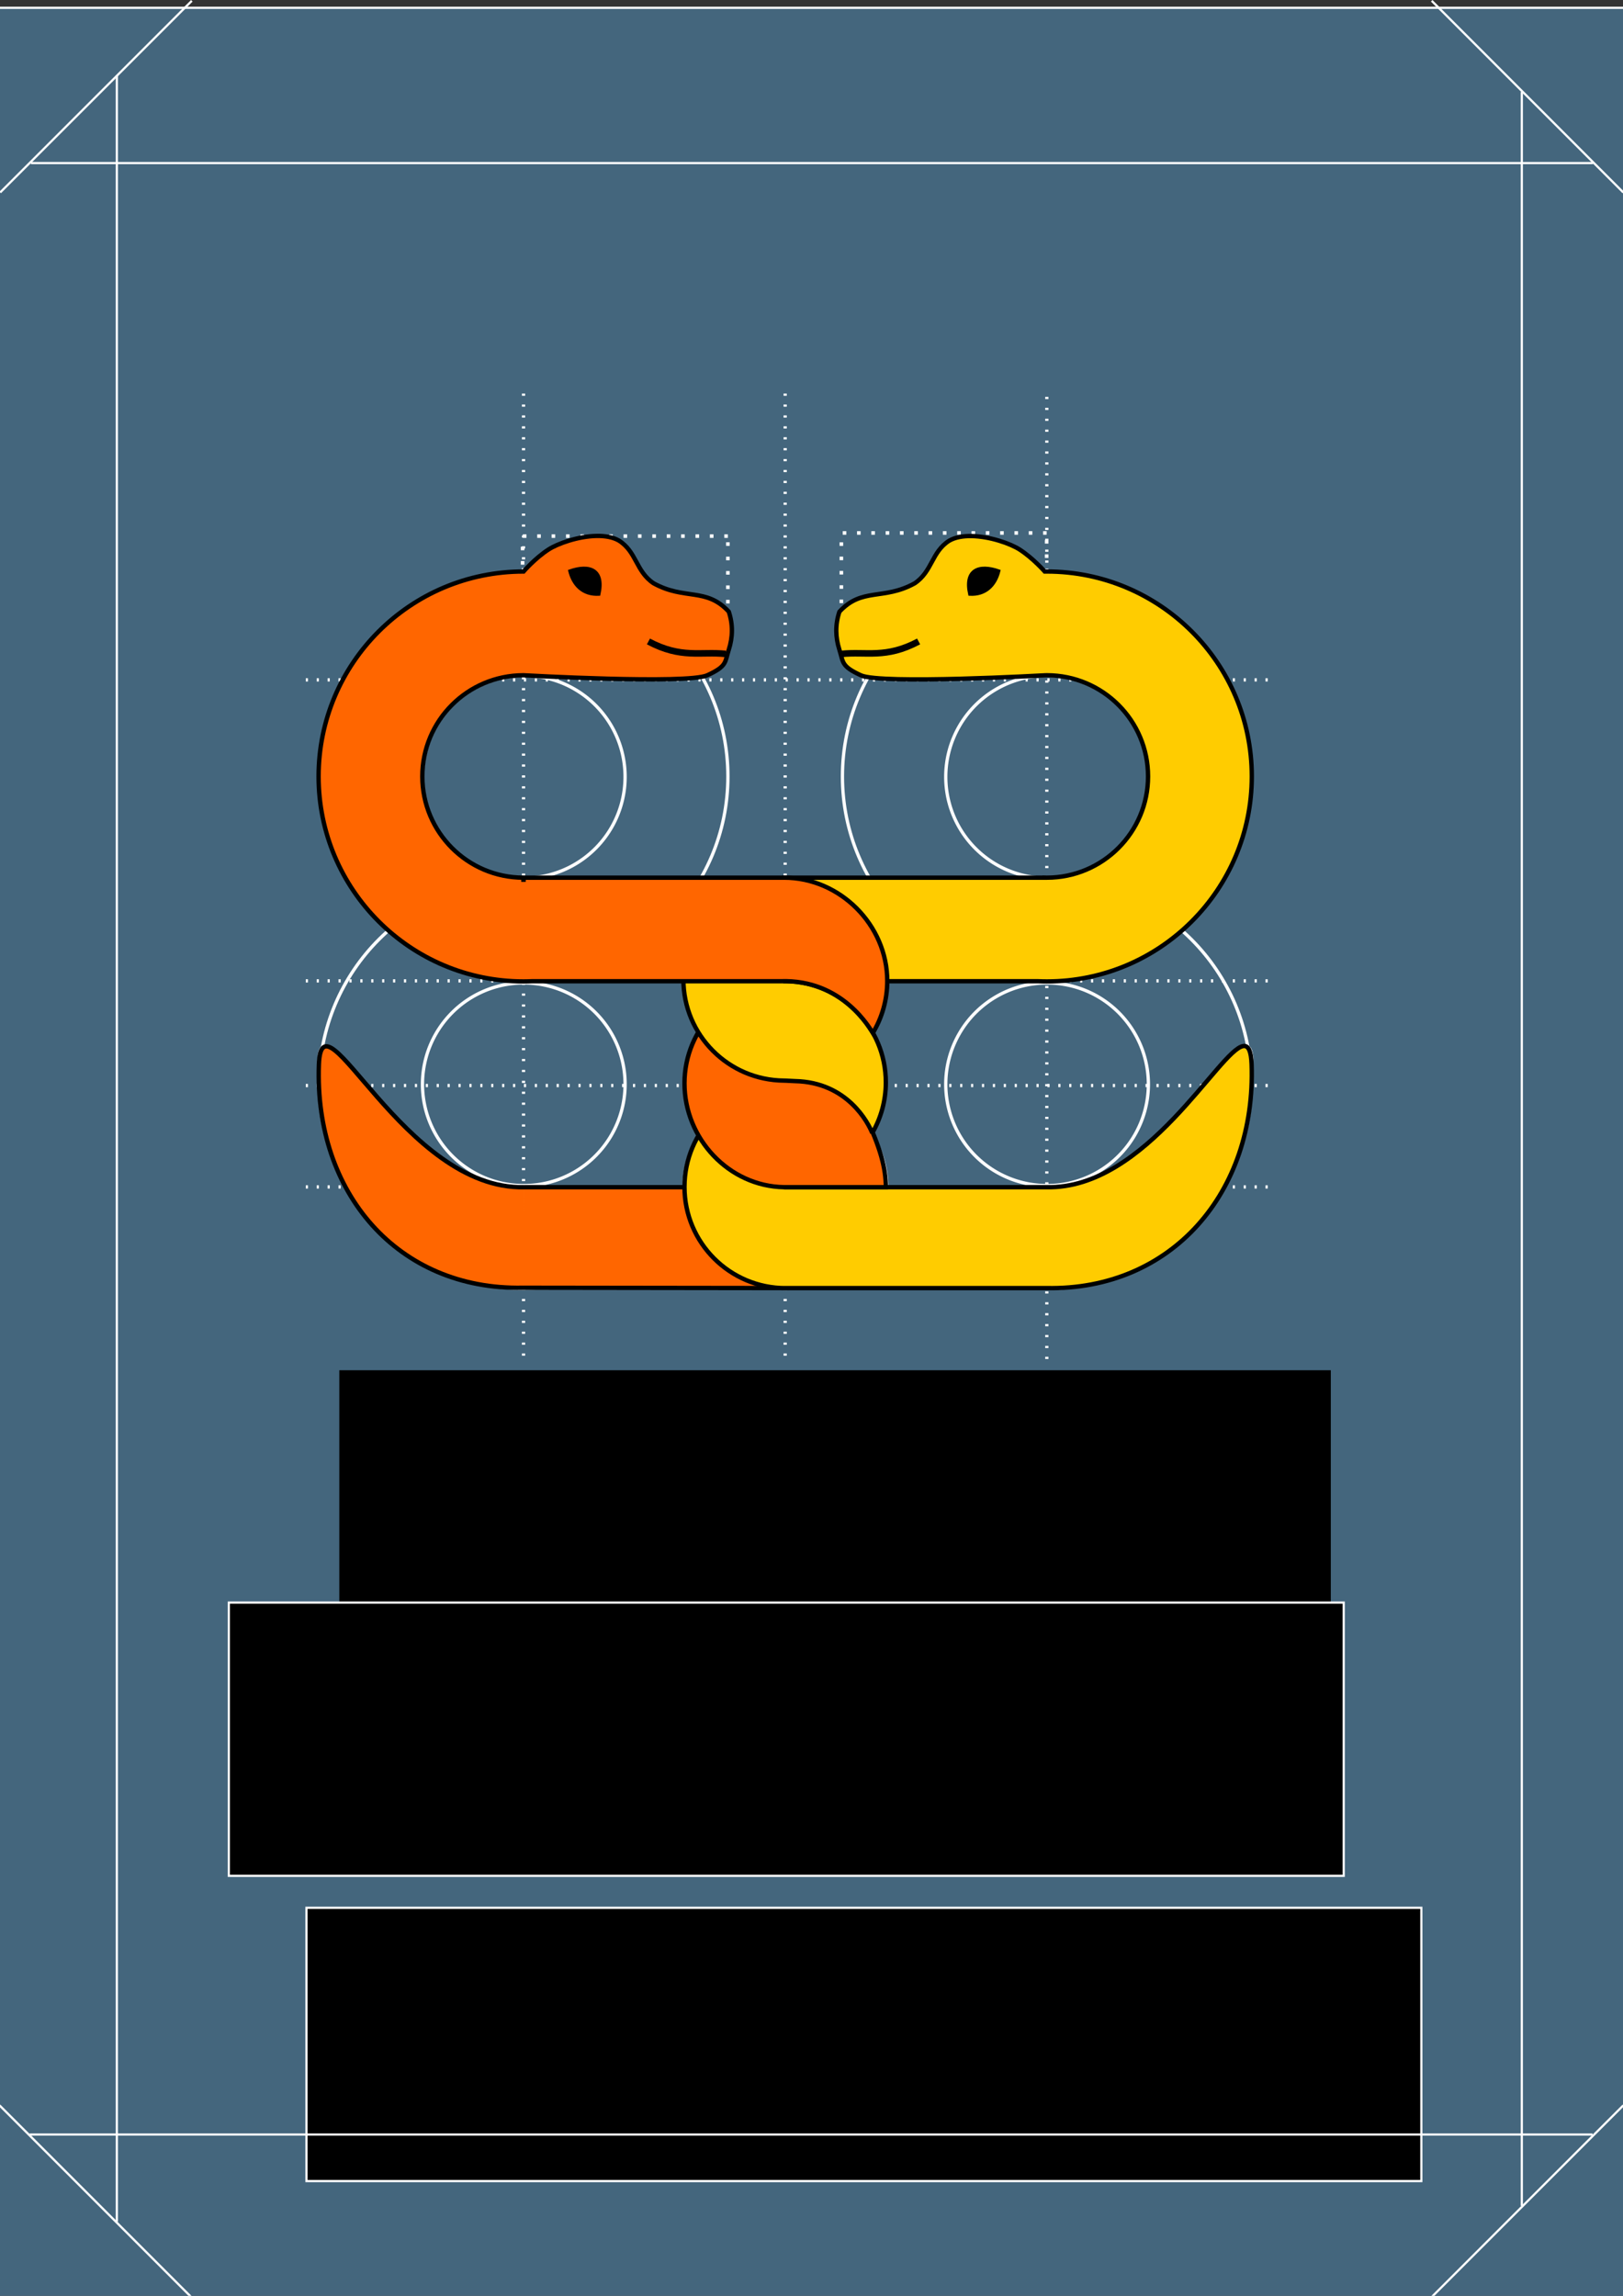 <?xml version="1.0" encoding="UTF-8" standalone="no"?>
<!-- Created with Inkscape (http://www.inkscape.org/) -->

<svg
   xmlns:dc="http://purl.org/dc/elements/1.1/"
   xmlns:cc="http://creativecommons.org/ns#"
   xmlns:rdf="http://www.w3.org/1999/02/22-rdf-syntax-ns#"
   xmlns:svg="http://www.w3.org/2000/svg"
   xmlns="http://www.w3.org/2000/svg"
   xmlns:xlink="http://www.w3.org/1999/xlink"
   xmlns:sodipodi="http://sodipodi.sourceforge.net/DTD/sodipodi-0.dtd"
   xmlns:inkscape="http://www.inkscape.org/namespaces/inkscape"
   width="744.094"
   height="1052.362"
   id="svg2"
   version="1.1"
   inkscape:version="0.48.3.1 r9886"
   sodipodi:docname="software_engineering_title_04.svg">
  <rect width="100%" height="100%" fill="#333333" stroke="none"/>
  <defs
     id="defs4" />
  <sodipodi:namedview
     id="base"
     pagecolor="#ffffff"
     bordercolor="#666666"
     borderopacity="1.0"
     inkscape:pageopacity="0.0"
     inkscape:pageshadow="2"
     inkscape:zoom="0.49497475"
     inkscape:cx="570.40776"
     inkscape:cy="470.70183"
     inkscape:document-units="px"
     inkscape:current-layer="layer1"
     showgrid="false"
     showguides="true"
     inkscape:guide-bbox="true"
     inkscape:object-nodes="true"
     inkscape:window-width="1301"
     inkscape:window-height="744"
     inkscape:window-x="65"
     inkscape:window-y="24"
     inkscape:window-maximized="1"
     inkscape:snap-smooth-nodes="false"
     inkscape:snap-nodes="true" />
  <g
     inkscape:label="Layer 1"
     inkscape:groupmode="layer"
     id="layer1">
    <rect
       inkscape:export-ydpi="90.156242"
       inkscape:export-xdpi="90.156242"
       inkscape:export-filename="/home/krother/Desktop/Software_Engineering_for_Scientists/logopng.png"
       style="fill:#44667d;fill-opacity:1;stroke:#ffffff;stroke-width:0.66"
       id="rect3989"
       width="615.595"
       height="557.385"
       x="66.242"
       y="98.358" />
    <path
       sodipodi:type="arc"
       style="fill:none;stroke:#ffffff;stroke-width:3.102"
       id="path3088"
       sodipodi:cx="244.45691"
       sodipodi:cy="338.18433"
       sodipodi:rx="95.964493"
       sodipodi:ry="95.964493"
       d="m 340.421,338.184 a 95.964,95.964 0 1 1 -191.929,0 95.964,95.964 0 1 1 191.929,0 z"
       transform="matrix(0.484,0,0,0.484,241.777,333.325)"
       inkscape:export-filename="/home/krother/Desktop/Software_Engineering_for_Scientists/logopng.png"
       inkscape:export-xdpi="90.156242"
       inkscape:export-ydpi="90.156242" />
    <path
       sodipodi:type="arc"
       style="fill:none;stroke:#ffffff;stroke-width:3.102"
       id="path3872"
       sodipodi:cx="244.45691"
       sodipodi:cy="338.18433"
       sodipodi:rx="95.964493"
       sodipodi:ry="95.964493"
       d="m 340.421,338.184 a 95.964,95.964 0 1 1 -191.929,0 95.964,95.964 0 1 1 191.929,0 z"
       transform="matrix(0.484,0,0,0.484,363.367,192.4)"
       inkscape:export-filename="/home/krother/Desktop/Software_Engineering_for_Scientists/logopng.png"
       inkscape:export-xdpi="90.156242"
       inkscape:export-ydpi="90.156242" />
    <rect
       y="3.574"
       x="-2.278"
       height="1052.02"
       width="748.595"
       id="rect4092"
       style="fill:#44667d;fill-opacity:1;stroke:#ffffff"
       inkscape:export-filename="/home/krother/Desktop/Software_Engineering_for_Scientists/cover.png"
       inkscape:export-xdpi="216.09"
       inkscape:export-ydpi="216.09" />
    <flowRoot
       xml:space="preserve"
       id="flowRoot3807"
       style="fill:black;stroke:none;stroke-opacity:1;stroke-width:1px;stroke-linejoin:miter;stroke-linecap:butt;fill-opacity:1;font-family:Sans;font-style:normal;font-weight:normal;font-size:40px;line-height:125%;letter-spacing:0px;word-spacing:0px"><flowRegion
         id="flowRegion3809"><rect
           id="rect3811"
           width="454.569"
           height="143.442"
           x="155.563"
           y="628.098" /></flowRegion><flowPara
         id="flowPara3813" /></flowRoot>    <flowRoot
       xml:space="preserve"
       id="flowRoot3815"
       style="font-size:40px;font-style:normal;font-weight:normal;line-height:125%;letter-spacing:0px;word-spacing:0px;fill:#000000;fill-opacity:1;stroke:#ffffff;stroke-width:1;stroke-miterlimit:4;stroke-dasharray:none;stroke-dashoffset:0;font-family:Sans"
       transform="translate(-56.71,90.332)"
       inkscape:export-filename="/home/krother/Desktop/Software_Engineering_for_Scientists/cover.png"
       inkscape:export-xdpi="216.09"
       inkscape:export-ydpi="216.09"><flowRegion
         id="flowRegion3817"><rect
           id="rect3819"
           width="511.137"
           height="125.259"
           x="161.624"
           y="644.261"
           style="stroke:#ffffff;stroke-width:1;stroke-miterlimit:4;stroke-dasharray:none;stroke-dashoffset:0" /></flowRegion><flowPara
         id="flowPara3821"
         style="font-size:40px;font-weight:bold;text-align:center;text-anchor:middle;fill:#ffffff;stroke:#ffffff;stroke-width:1;stroke-miterlimit:4;stroke-dasharray:none;stroke-dashoffset:0;-inkscape-font-specification:Sans Bold">Scientific Software</flowPara><flowPara
         id="flowPara3823"
         style="font-size:40px;font-weight:bold;text-align:center;text-anchor:middle;fill:#ffffff;stroke:#ffffff;stroke-width:1;stroke-miterlimit:4;stroke-dasharray:none;stroke-dashoffset:0;-inkscape-font-specification:Sans Bold">Engineering in Python</flowPara></flowRoot>    <flowRoot
       transform="translate(-21.118,230.245)"
       style="font-size:40px;font-style:normal;font-weight:normal;line-height:125%;letter-spacing:0px;word-spacing:0px;fill:#000000;fill-opacity:1;stroke:#ffffff;font-family:Sans"
       id="flowRoot3896"
       xml:space="preserve"
       inkscape:export-filename="/home/krother/Desktop/Software_Engineering_for_Scientists/cover.png"
       inkscape:export-xdpi="216.09"
       inkscape:export-ydpi="216.09"><flowRegion
         id="flowRegion3898"><rect
           y="644.261"
           x="161.624"
           height="125.259"
           width="511.137"
           id="rect3900"
           style="stroke:#ffffff" /></flowRegion><flowPara
         style="font-size:32px;font-style:italic;font-weight:normal;fill:#ffffff;stroke:#ffffff;-inkscape-font-specification:Sans Italic"
         id="flowPara3904">Kristian &amp; Magdalena Rother</flowPara></flowRoot>    <g
       id="g4008"
       style="stroke:#ffffff"
       inkscape:export-filename="/home/krother/Desktop/Software_Engineering_for_Scientists/cover.png"
       inkscape:export-xdpi="216.09"
       inkscape:export-ydpi="216.09">
      <path
         inkscape:connector-curvature="0"
         id="path2985"
         d="m 14.175,74.754 716.134,0"
         style="fill:none;stroke:#ffffff;stroke-width:1;stroke-linecap:butt;stroke-linejoin:miter;stroke-opacity:1" />
      <path
         style="fill:none;stroke:#ffffff;stroke-width:1;stroke-linecap:butt;stroke-linejoin:miter;stroke-opacity:1"
         d="m 13.571,978.434 716.543,0"
         id="path2987"
         inkscape:connector-curvature="0" />
      <path
         style="fill:none;stroke:#ffffff;stroke-width:1;stroke-linecap:butt;stroke-linejoin:miter;stroke-opacity:1"
         d="m 697.701,42.122 0,969.002"
         id="path2989"
         inkscape:connector-curvature="0" />
      <path
         style="fill:none;stroke:#ffffff;stroke-width:1;stroke-linecap:butt;stroke-linejoin:miter;stroke-opacity:1"
         d="M 87.941,0.367 0.084,88.224"
         id="path2995"
         inkscape:connector-curvature="0" />
      <path
         inkscape:connector-curvature="0"
         id="path3001"
         d="m 53.571,34.506 0,983.896"
         style="fill:none;stroke:#ffffff;stroke-width:1;stroke-linecap:butt;stroke-linejoin:miter;stroke-opacity:1" />
      <path
         inkscape:connector-curvature="0"
         id="path4002"
         d="M 656.39,0.367 744.247,88.224"
         style="fill:none;stroke:#ffffff;stroke-width:1;stroke-linecap:butt;stroke-linejoin:miter;stroke-opacity:1" />
      <path
         style="fill:none;stroke:#ffffff;stroke-width:1;stroke-linecap:butt;stroke-linejoin:miter;stroke-opacity:1"
         d="m 744.247,965.062 -87.857,87.857"
         id="path4004"
         inkscape:connector-curvature="0" />
      <path
         inkscape:connector-curvature="0"
         id="path4006"
         d="M -0.209,965.062 87.648,1052.919"
         style="fill:none;stroke:#ffffff;stroke-width:1;stroke-linecap:butt;stroke-linejoin:miter;stroke-opacity:1" />
    </g>
    <use
       style="stroke:#ffffff;stroke-width:1.5"
       height="1052.362"
       width="744.094"
       transform="matrix(-1,0,0,1,720.146,4.6217527e-7)"
       id="use3863"
       xlink:href="#path3035"
       y="0"
       x="0"
       inkscape:export-filename="/home/krother/Desktop/Software_Engineering_for_Scientists/logopng.png"
       inkscape:export-xdpi="90.156242"
       inkscape:export-ydpi="90.156242" />
    <path
       sodipodi:nodetypes="cccc"
       inkscape:connector-curvature="0"
       id="path3861"
       d="m 240.212,558.116 -94.015,-65.456 94.015,97.919 z"
       style="fill:none;stroke:#ffffff;stroke-width:1.5;stroke-linecap:butt;stroke-linejoin:miter;stroke-miterlimit:4;stroke-opacity:1;stroke-dasharray:1.5, 4.5;stroke-dashoffset:0"
       inkscape:export-filename="/home/krother/Desktop/Software_Engineering_for_Scientists/logopng.png"
       inkscape:export-xdpi="90.156242"
       inkscape:export-ydpi="90.156242" />
    <path
       style="fill:none;stroke:#ffffff;stroke-width:1.5"
       d="m 333.72,496.843 c 0,51.749 -41.951,93.7 -93.7,93.7 -51.749,0 -93.7,-41.951 -93.7,-93.7 0,-51.749 41.951,-93.7 93.7,-93.7 51.749,0 93.7,41.951 93.7,93.7 z"
       id="path3007"
       inkscape:connector-curvature="0"
       inkscape:export-filename="/home/krother/Desktop/Software_Engineering_for_Scientists/logopng.png"
       inkscape:export-xdpi="90.156242"
       inkscape:export-ydpi="90.156242" />
    <rect
       style="fill:none;stroke:#ffffff;stroke-width:1.5;stroke-linecap:butt;stroke-linejoin:round;stroke-miterlimit:4;stroke-dasharray:none;stroke-dashoffset:0"
       id="rect3033"
       width="119.48"
       height="46.237"
       x="240.356"
       y="544.198"
       inkscape:export-filename="/home/krother/Desktop/Software_Engineering_for_Scientists/logopng.png"
       inkscape:export-xdpi="90.156242"
       inkscape:export-ydpi="90.156242" />
    <path
       style="fill:#ffcc00;stroke:#ffffff;stroke-width:1.5;stroke-linecap:butt;stroke-linejoin:miter;stroke-opacity:1;fill-opacity:1"
       d="m 240.212,544.35 c -55.352,1.32 -94.276,-92.756 -94.015,-56.34 0.403,56.268 39.756,103.189 94.015,102.569 z"
       id="path3035"
       inkscape:connector-curvature="0"
       sodipodi:nodetypes="cscc"
       inkscape:export-filename="/home/krother/Desktop/Software_Engineering_for_Scientists/logopng.png"
       inkscape:export-xdpi="90.156242"
       inkscape:export-ydpi="90.156242" />
    <use
       x="0"
       y="0"
       xlink:href="#path3007"
       id="use4041"
       transform="translate(239.911,4.6217527e-7)"
       width="744.094"
       height="1052.362"
       style="stroke:#ffffff;stroke-width:1.5"
       inkscape:export-filename="/home/krother/Desktop/Software_Engineering_for_Scientists/logopng.png"
       inkscape:export-xdpi="90.156242"
       inkscape:export-ydpi="90.156242" />
    <use
       x="0"
       y="0"
       xlink:href="#path3007"
       id="use4044"
       transform="translate(0,-140.926)"
       width="744.094"
       height="1052.362"
       style="fill:#ffffff;fill-opacity:1;stroke:none;stroke-width:1.5"
       inkscape:export-filename="/home/krother/Desktop/Software_Engineering_for_Scientists/logopng.png"
       inkscape:export-xdpi="90.156242"
       inkscape:export-ydpi="90.156242" />
    <use
       x="0"
       y="0"
       xlink:href="#path3007"
       id="use4046"
       transform="translate(239.911,-140.921)"
       width="744.094"
       height="1052.362"
       style="fill:#ffcc00;stroke:#ffffff;stroke-width:1.5"
       inkscape:export-filename="/home/krother/Desktop/Software_Engineering_for_Scientists/logopng.png"
       inkscape:export-xdpi="90.156242"
       inkscape:export-ydpi="90.156242" />
    <path
       style="fill:none;stroke:#ffffff;stroke-width:1.5;stroke-linecap:butt;stroke-linejoin:miter;stroke-miterlimit:4;stroke-opacity:1;stroke-dasharray:1, 4;stroke-dashoffset:0"
       d="m 359.976,180.412 0,442.447"
       id="path4050"
       inkscape:connector-curvature="0"
       inkscape:export-filename="/home/krother/Desktop/Software_Engineering_for_Scientists/logopng.png"
       inkscape:export-xdpi="90.156242"
       inkscape:export-ydpi="90.156242" />
    <use
       x="0"
       y="0"
       xlink:href="#path4050"
       id="use4054"
       transform="translate(-119.956,4.6217527e-7)"
       width="744.094"
       height="1052.362"
       style="stroke:#ffffff;stroke-width:1.5"
       inkscape:export-filename="/home/krother/Desktop/Software_Engineering_for_Scientists/logopng.png"
       inkscape:export-xdpi="90.156242"
       inkscape:export-ydpi="90.156242" />
    <use
       x="0"
       y="0"
       xlink:href="#use4054"
       id="use4056"
       transform="translate(239.911,1.515)"
       width="744.094"
       height="1052.362"
       style="stroke:#ffffff;stroke-width:1.5"
       inkscape:export-filename="/home/krother/Desktop/Software_Engineering_for_Scientists/logopng.png"
       inkscape:export-xdpi="90.156242"
       inkscape:export-ydpi="90.156242" />
    <use
       x="0"
       y="0"
       xlink:href="#rect3033"
       id="use4058"
       transform="translate(119.956,4.6217527e-7)"
       width="744.094"
       height="1052.362"
       style="stroke:#ffffff;stroke-width:1.5"
       inkscape:export-filename="/home/krother/Desktop/Software_Engineering_for_Scientists/logopng.png"
       inkscape:export-xdpi="90.156242"
       inkscape:export-ydpi="90.156242" />
    <use
       x="0"
       y="0"
       xlink:href="#rect3033"
       id="use4060"
       transform="translate(7.2140598e-6,-140.961)"
       width="744.094"
       height="1052.362"
       style="stroke:#ffffff;stroke-width:1.5"
       inkscape:export-filename="/home/krother/Desktop/Software_Engineering_for_Scientists/logopng.png"
       inkscape:export-xdpi="90.156242"
       inkscape:export-ydpi="90.156242" />
    <use
       x="0"
       y="0"
       xlink:href="#use4060"
       id="use4062"
       transform="translate(119.761,-4.4469261e-6)"
       width="744.094"
       height="1052.362"
       style="stroke:#ffffff;stroke-width:1.5"
       inkscape:export-filename="/home/krother/Desktop/Software_Engineering_for_Scientists/logopng.png"
       inkscape:export-xdpi="90.156242"
       inkscape:export-ydpi="90.156242" />
    <use
       x="0"
       y="0"
       xlink:href="#path3035"
       id="use4076"
       transform="matrix(-1,0,0,1,720.146,4.6217527e-7)"
       width="744.094"
       height="1052.362"
       style="stroke:#ffffff;stroke-width:1.5"
       inkscape:export-filename="/home/krother/Desktop/Software_Engineering_for_Scientists/logopng.png"
       inkscape:export-xdpi="90.156242"
       inkscape:export-ydpi="90.156242" />
    <rect
       transform="scale(-1,1)"
       y="244.285"
       x="-479.858"
       height="49.397"
       width="94.115"
       id="use4082"
       style="fill:none;stroke:#ffffff;stroke-width:1.64;stroke-linecap:butt;stroke-linejoin:round;stroke-miterlimit:4;stroke-dasharray:1.64, 4.921;stroke-dashoffset:0"
       inkscape:export-filename="/home/krother/Desktop/Software_Engineering_for_Scientists/logopng.png"
       inkscape:export-xdpi="90.156242"
       inkscape:export-ydpi="90.156242" />
    <rect
       style="fill:none;stroke:#ffffff;stroke-width:1.649;stroke-linecap:butt;stroke-linejoin:round;stroke-miterlimit:4;stroke-dasharray:1.649, 4.948;stroke-dashoffset:0"
       id="rect3840"
       width="94.115"
       height="49.956"
       x="-333.709"
       y="245.747"
       transform="scale(-1,1)"
       inkscape:export-filename="/home/krother/Desktop/Software_Engineering_for_Scientists/logopng.png"
       inkscape:export-xdpi="90.156242"
       inkscape:export-ydpi="90.156242" />
    <path
       style="fill:none;stroke:#ffffff;stroke-width:1.5;stroke-linecap:butt;stroke-linejoin:miter;stroke-miterlimit:4;stroke-opacity:1;stroke-dasharray:1.5, 4.5;stroke-dashoffset:0"
       d="m 479.935,558.116 94.015,-65.456 -94.015,97.919 z"
       id="path3867"
       inkscape:connector-curvature="0"
       sodipodi:nodetypes="cccc"
       inkscape:export-filename="/home/krother/Desktop/Software_Engineering_for_Scientists/logopng.png"
       inkscape:export-xdpi="90.156242"
       inkscape:export-ydpi="90.156242" />
    <path
       inkscape:export-ydpi="90.156242"
       inkscape:export-xdpi="90.156242"
       inkscape:export-filename="/home/krother/Desktop/Software_Engineering_for_Scientists/logopng.png"
       inkscape:connector-curvature="0"
       id="path3078"
       d="m 581.199,449.617 -442.447,0"
       style="fill:none;stroke:#ffffff;stroke-width:1.5;stroke-linecap:butt;stroke-linejoin:miter;stroke-miterlimit:4;stroke-opacity:1;stroke-dasharray:1, 4;stroke-dashoffset:0" />
    <path
       sodipodi:type="arc"
       style="fill:none;stroke:#ffffff;stroke-width:3.102"
       id="path3981"
       sodipodi:cx="244.45691"
       sodipodi:cy="338.18433"
       sodipodi:rx="95.964493"
       sodipodi:ry="95.964493"
       d="m 340.421,338.184 a 95.964,95.964 0 1 1 -191.929,0 95.964,95.964 0 1 1 191.929,0 z"
       transform="matrix(0.484,0,0,0.484,121.821,333.325)"
       inkscape:export-filename="/home/krother/Desktop/Software_Engineering_for_Scientists/logopng.png"
       inkscape:export-xdpi="90.156242"
       inkscape:export-ydpi="90.156242" />
    <path
       style="fill:none;stroke:#ffffff;stroke-width:1.5;stroke-linecap:butt;stroke-linejoin:miter;stroke-miterlimit:4;stroke-opacity:1;stroke-dasharray:1, 4;stroke-dashoffset:0"
       d="m 581.199,497.592 -442.447,0"
       id="path3080"
       inkscape:connector-curvature="0"
       inkscape:export-filename="/home/krother/Desktop/Software_Engineering_for_Scientists/logopng.png"
       inkscape:export-xdpi="90.156242"
       inkscape:export-ydpi="90.156242" />
    <path
       inkscape:export-ydpi="90.156242"
       inkscape:export-xdpi="90.156242"
       inkscape:export-filename="/home/krother/Desktop/Software_Engineering_for_Scientists/logopng.png"
       transform="matrix(0.484,0,0,0.484,361.733,333.325)"
       d="m 340.421,338.184 a 95.964,95.964 0 1 1 -191.929,0 95.964,95.964 0 1 1 191.929,0 z"
       sodipodi:ry="95.964493"
       sodipodi:rx="95.964493"
       sodipodi:cy="338.18433"
       sodipodi:cx="244.45691"
       id="path3983"
       style="fill:none;stroke:#ffffff;stroke-width:3.102"
       sodipodi:type="arc" />
    <path
       inkscape:export-ydpi="90.156242"
       inkscape:export-xdpi="90.156242"
       inkscape:export-filename="/home/krother/Desktop/Software_Engineering_for_Scientists/logopng.png"
       inkscape:connector-curvature="0"
       id="path3082"
       d="m 581.199,544.067 -442.447,0"
       style="fill:none;stroke:#ffffff;stroke-width:1.5;stroke-linecap:butt;stroke-linejoin:miter;stroke-miterlimit:4;stroke-opacity:1;stroke-dasharray:1, 4;stroke-dashoffset:0" />
    <path
       inkscape:export-ydpi="90.156242"
       inkscape:export-xdpi="90.156242"
       inkscape:export-filename="/home/krother/Desktop/Software_Engineering_for_Scientists/logopng.png"
       transform="matrix(0.484,0,0,0.484,241.777,286.1)"
       d="m 340.421,338.184 a 95.964,95.964 0 1 1 -191.929,0 95.964,95.964 0 1 1 191.929,0 z"
       sodipodi:ry="95.964493"
       sodipodi:rx="95.964493"
       sodipodi:cy="338.18433"
       sodipodi:cx="244.45691"
       id="path3086"
       style="fill:none;stroke:#ffffff;stroke-width:3.102"
       sodipodi:type="arc" />
    <path
       inkscape:export-ydpi="90.156242"
       inkscape:export-xdpi="90.156242"
       inkscape:export-filename="/home/krother/Desktop/Software_Engineering_for_Scientists/logopng.png"
       transform="matrix(0.484,0,0,0.484,241.777,380.55)"
       d="m 340.421,338.184 a 95.964,95.964 0 1 1 -191.929,0 95.964,95.964 0 1 1 191.929,0 z"
       sodipodi:ry="95.964493"
       sodipodi:rx="95.964493"
       sodipodi:cy="338.18433"
       sodipodi:cx="244.45691"
       id="path3090"
       style="fill:none;stroke:#ffffff;stroke-width:3.102"
       sodipodi:type="arc" />
    <path
       inkscape:export-ydpi="90.156242"
       inkscape:export-xdpi="90.156242"
       inkscape:export-filename="/home/krother/Desktop/Software_Engineering_for_Scientists/logopng.png"
       transform="matrix(0.484,0,0,0.484,121.821,192.4)"
       d="m 340.421,338.184 a 95.964,95.964 0 1 1 -191.929,0 95.964,95.964 0 1 1 191.929,0 z"
       sodipodi:ry="95.964493"
       sodipodi:rx="95.964493"
       sodipodi:cy="338.18433"
       sodipodi:cx="244.45691"
       id="path3870"
       style="fill:none;stroke:#ffffff;stroke-width:3.102"
       sodipodi:type="arc" />
    <path
       style="fill:none;stroke:#ffffff;stroke-width:1.5;stroke-linecap:butt;stroke-linejoin:miter;stroke-miterlimit:4;stroke-opacity:1;stroke-dasharray:1, 4;stroke-dashoffset:0"
       d="m 581.199,311.638 -442.447,0"
       id="path3960"
       inkscape:connector-curvature="0"
       inkscape:export-filename="/home/krother/Desktop/Software_Engineering_for_Scientists/logopng.png"
       inkscape:export-xdpi="90.156242"
       inkscape:export-ydpi="90.156242" />
    <path
       sodipodi:type="arc"
       style="fill:none;stroke:#ffffff;stroke-width:3.102"
       id="path3956"
       sodipodi:cx="244.45691"
       sodipodi:cy="338.18433"
       sodipodi:rx="95.964493"
       sodipodi:ry="95.964493"
       d="m 340.421,338.184 a 95.964,95.964 0 1 1 -191.929,0 95.964,95.964 0 1 1 191.929,0 z"
       transform="matrix(0.484,0,0,0.484,361.733,192.404)"
       inkscape:export-filename="/home/krother/Desktop/Software_Engineering_for_Scientists/logopng.png"
       inkscape:export-xdpi="90.156242"
       inkscape:export-ydpi="90.156242" />
    <path
       id="rect3897"
       style="fill:#ff6600;fill-opacity:1;stroke:#000000;stroke-width:2;stroke-linecap:butt;stroke-linejoin:round;stroke-miterlimit:4;stroke-dashoffset:0"
       d="m 240.356,544.198 119.48,0 0,46.237 -120.156,-0.153 m 0.677,-46.084 c -55.352,1.32 -92.846,-92.581 -94.159,-56.188 -2.122,58.793 36.193,103.398 93.483,102.272"
       inkscape:connector-curvature="0"
       sodipodi:nodetypes="cccccsc"
       inkscape:export-filename="/home/krother/Desktop/Software_Engineering_for_Scientists/logopng.png"
       inkscape:export-xdpi="90.156242"
       inkscape:export-ydpi="90.156242" />
    <path
       style="fill:#ffcc00;fill-opacity:1;stroke:#000000;stroke-width:2;stroke-linecap:butt;stroke-linejoin:miter;stroke-opacity:1"
       d="M 445.406 245.719 C 441.587 245.657 437.98 246.236 435.188 247.844 C 427.056 253 427.467 261.974 419.312 267.406 C 404.99 275.295 395.223 269.167 384.844 280.406 C 382.891 286.281 382.996 292.127 384.844 297.844 C 386.692 303.56 385.528 305.352 394.719 309.562 C 403.91 313.773 478.969 309.562 478.969 309.562 C 479.29 309.556 479.615 309.531 479.938 309.531 C 505.564 309.531 526.344 330.28 526.344 355.906 C 526.344 381.532 505.564 402.312 479.938 402.312 C 479.615 402.312 479.29 402.288 478.969 402.281 L 478.969 402.312 L 359.5 402.312 L 359.5 449.781 L 475.906 449.781 C 477.24 449.837 478.59 449.875 479.938 449.875 C 531.828 449.875 573.906 407.797 573.906 355.906 C 573.906 304.015 531.828 261.969 479.938 261.969 C 479.615 261.969 479.29 261.966 478.969 261.969 C 478.926 261.919 473.706 255.951 467.531 251.938 C 463.268 249.166 453.808 245.855 445.406 245.719 z "
       id="path3958"
       inkscape:export-filename="/home/krother/Desktop/Software_Engineering_for_Scientists/logopng.png"
       inkscape:export-xdpi="90.156242"
       inkscape:export-ydpi="90.156242" />
    <path
       style="fill:#000000;stroke:#000000;stroke-width:1.25px;stroke-linecap:butt;stroke-linejoin:miter;stroke-opacity:1"
       d="m 444.511,272.474 c -2.579,-11.411 4.231,-14.089 13.533,-10.806 -1.623,6.595 -6.107,11.233 -13.533,10.806 z"
       id="path3045"
       inkscape:connector-curvature="0"
       sodipodi:nodetypes="ccc"
       inkscape:export-filename="/home/krother/Desktop/Software_Engineering_for_Scientists/logopng.png"
       inkscape:export-xdpi="90.156242"
       inkscape:export-ydpi="90.156242" />
    <path
       style="fill:#ffcc00;fill-opacity:1;stroke:#000000;stroke-width:2"
       d="m 570.438,479.469 c -0.134,-0.002 -0.265,0.012 -0.406,0.031 -10.905,1.472 -44.412,65.781 -90.25,64.688 l -119.312,-3.2e-4 0,-46.531 c -0.083,-4.4e-4 -0.167,0 -0.25,0 -25.626,0 -46.406,20.78 -46.406,46.406 0,25.626 20.78,46.406 46.406,46.406 0.083,0 0.167,4.4e-4 0.25,0 l 0,-0.031 119.312,0 c 57.29,1.126 96.153,-43.8 94.031,-102.594 -0.212,-5.864 -1.367,-8.341 -3.375,-8.375 z"
       id="path3918"
       inkscape:connector-curvature="0"
       sodipodi:nodetypes="cscccssscccsc"
       inkscape:export-filename="/home/krother/Desktop/Software_Engineering_for_Scientists/logopng.png"
       inkscape:export-xdpi="90.156242"
       inkscape:export-ydpi="90.156242" />
    <path
       style="fill:#ff6600;fill-opacity:1;stroke:#000000;stroke-width:2"
       d="m 359.969,450.188 c -25.512,0.134 -46.156,20.863 -46.156,46.406 0,25.373 20.379,47.189 45.656,47.593 l 46.656,0 c 0,-8.495 -2.283,-17.831 -10.149,-34.298 -7.866,-16.467 -21.137,-16.674 -21.137,-40.871 -14.097,-12.853 -14.871,-18.83 -14.871,-18.83 z"
       id="path3939"
       inkscape:connector-curvature="0"
       sodipodi:nodetypes="csccccc"
       inkscape:export-filename="/home/krother/Desktop/Software_Engineering_for_Scientists/logopng.png"
       inkscape:export-xdpi="90.156242"
       inkscape:export-ydpi="90.156242" />
    <path
       inkscape:connector-curvature="0"
       id="path3945"
       d="m 399.902,519.373 c 3.958,-6.832 6.224,-14.766 6.224,-23.228 0,-25.543 -20.645,-46.272 -46.156,-46.406 l 0,-47.219 c -0.083,-4.4e-4 -0.167,0 -0.25,0 -25.626,0 -46.406,20.78 -46.406,46.406 0,25.542 20.646,46.229 46.156,46.406 0.862,0.006 0,0 4.999,0.23 24.109,0.49 33.631,19.242 35.433,23.81"
       style="fill:#ffcc00;fill-opacity:1;stroke:#000000;stroke-width:2"
       sodipodi:nodetypes="csccssscc"
       inkscape:export-filename="/home/krother/Desktop/Software_Engineering_for_Scientists/logopng.png"
       inkscape:export-xdpi="90.156242"
       inkscape:export-ydpi="90.156242" />
    <path
       style="fill:#ff6600;fill-opacity:1;stroke:#000000;stroke-width:2;stroke-linecap:butt;stroke-linejoin:miter;stroke-opacity:1"
       d="m 273.562,245.656 c -8.401,0.137 -17.862,3.479 -22.125,6.25 -6.201,4.031 -11.406,10.062 -11.406,10.062 -51.891,0 -93.969,42.047 -93.969,93.938 0,51.891 42.078,93.969 93.969,93.969 1.303,0 2.585,-0.041 3.875,-0.094 l 113.906,0 c 28.626,-1.036 41.351,22.278 42.344,23.75 4.196,-6.977 6.625,-15.142 6.625,-23.875 0,-25.626 -21.655,-47.344 -47.281,-47.344 l -119.469,0 0,0.938 -0.062,0 0,-0.938 C 214.372,402.278 193.625,381.511 193.625,355.906 c 0,-25.605 20.747,-46.341 46.344,-46.375 l 0.062,0 c 0,0 75.059,4.211 84.25,0 9.191,-4.211 7.996,-6.002 9.844,-11.719 1.848,-5.717 1.952,-11.563 0,-17.438 -10.379,-11.24 -20.147,-5.111 -34.469,-13 -8.155,-5.432 -7.744,-14.406 -15.875,-19.562 -2.792,-1.608 -6.4,-2.218 -10.219,-2.156 z"
       id="path3891"
       inkscape:connector-curvature="0"
       sodipodi:nodetypes="sscsscccssccccsccsscccs"
       inkscape:export-filename="/home/krother/Desktop/Software_Engineering_for_Scientists/logopng.png"
       inkscape:export-xdpi="90.156242"
       inkscape:export-ydpi="90.156242" />
    <path
       style="fill:none;stroke:#000000;stroke-width:3;stroke-linecap:butt;stroke-linejoin:miter;stroke-opacity:1"
       d="m 332.698,299.744 c -11.425,-1.192 -20.373,2.28 -35.411,-5.714"
       id="path3049"
       inkscape:connector-curvature="0"
       sodipodi:nodetypes="cc"
       inkscape:export-filename="/home/krother/Desktop/Software_Engineering_for_Scientists/logopng.png"
       inkscape:export-xdpi="90.156242"
       inkscape:export-ydpi="90.156242" />
    <path
       inkscape:export-ydpi="90.156242"
       inkscape:export-xdpi="90.156242"
       inkscape:export-filename="/home/krother/Desktop/Software_Engineering_for_Scientists/logopng.png"
       sodipodi:nodetypes="cc"
       inkscape:connector-curvature="0"
       id="path3964"
       d="m 385.743,299.744 c 11.425,-1.192 20.373,2.28 35.411,-5.714"
       style="fill:none;stroke:#000000;stroke-width:3;stroke-linecap:butt;stroke-linejoin:miter;stroke-opacity:1" />
    <path
       inkscape:export-ydpi="90.156242"
       inkscape:export-xdpi="90.156242"
       inkscape:export-filename="/home/krother/Desktop/Software_Engineering_for_Scientists/logopng.png"
       sodipodi:nodetypes="ccc"
       inkscape:connector-curvature="0"
       id="path3987"
       d="m 274.655,272.474 c 2.579,-11.411 -4.231,-14.089 -13.533,-10.806 1.623,6.595 6.107,11.233 13.533,10.806 z"
       style="fill:#000000;stroke:#000000;stroke-width:1.25px;stroke-linecap:butt;stroke-linejoin:miter;stroke-opacity:1" />
  </g>
</svg>
